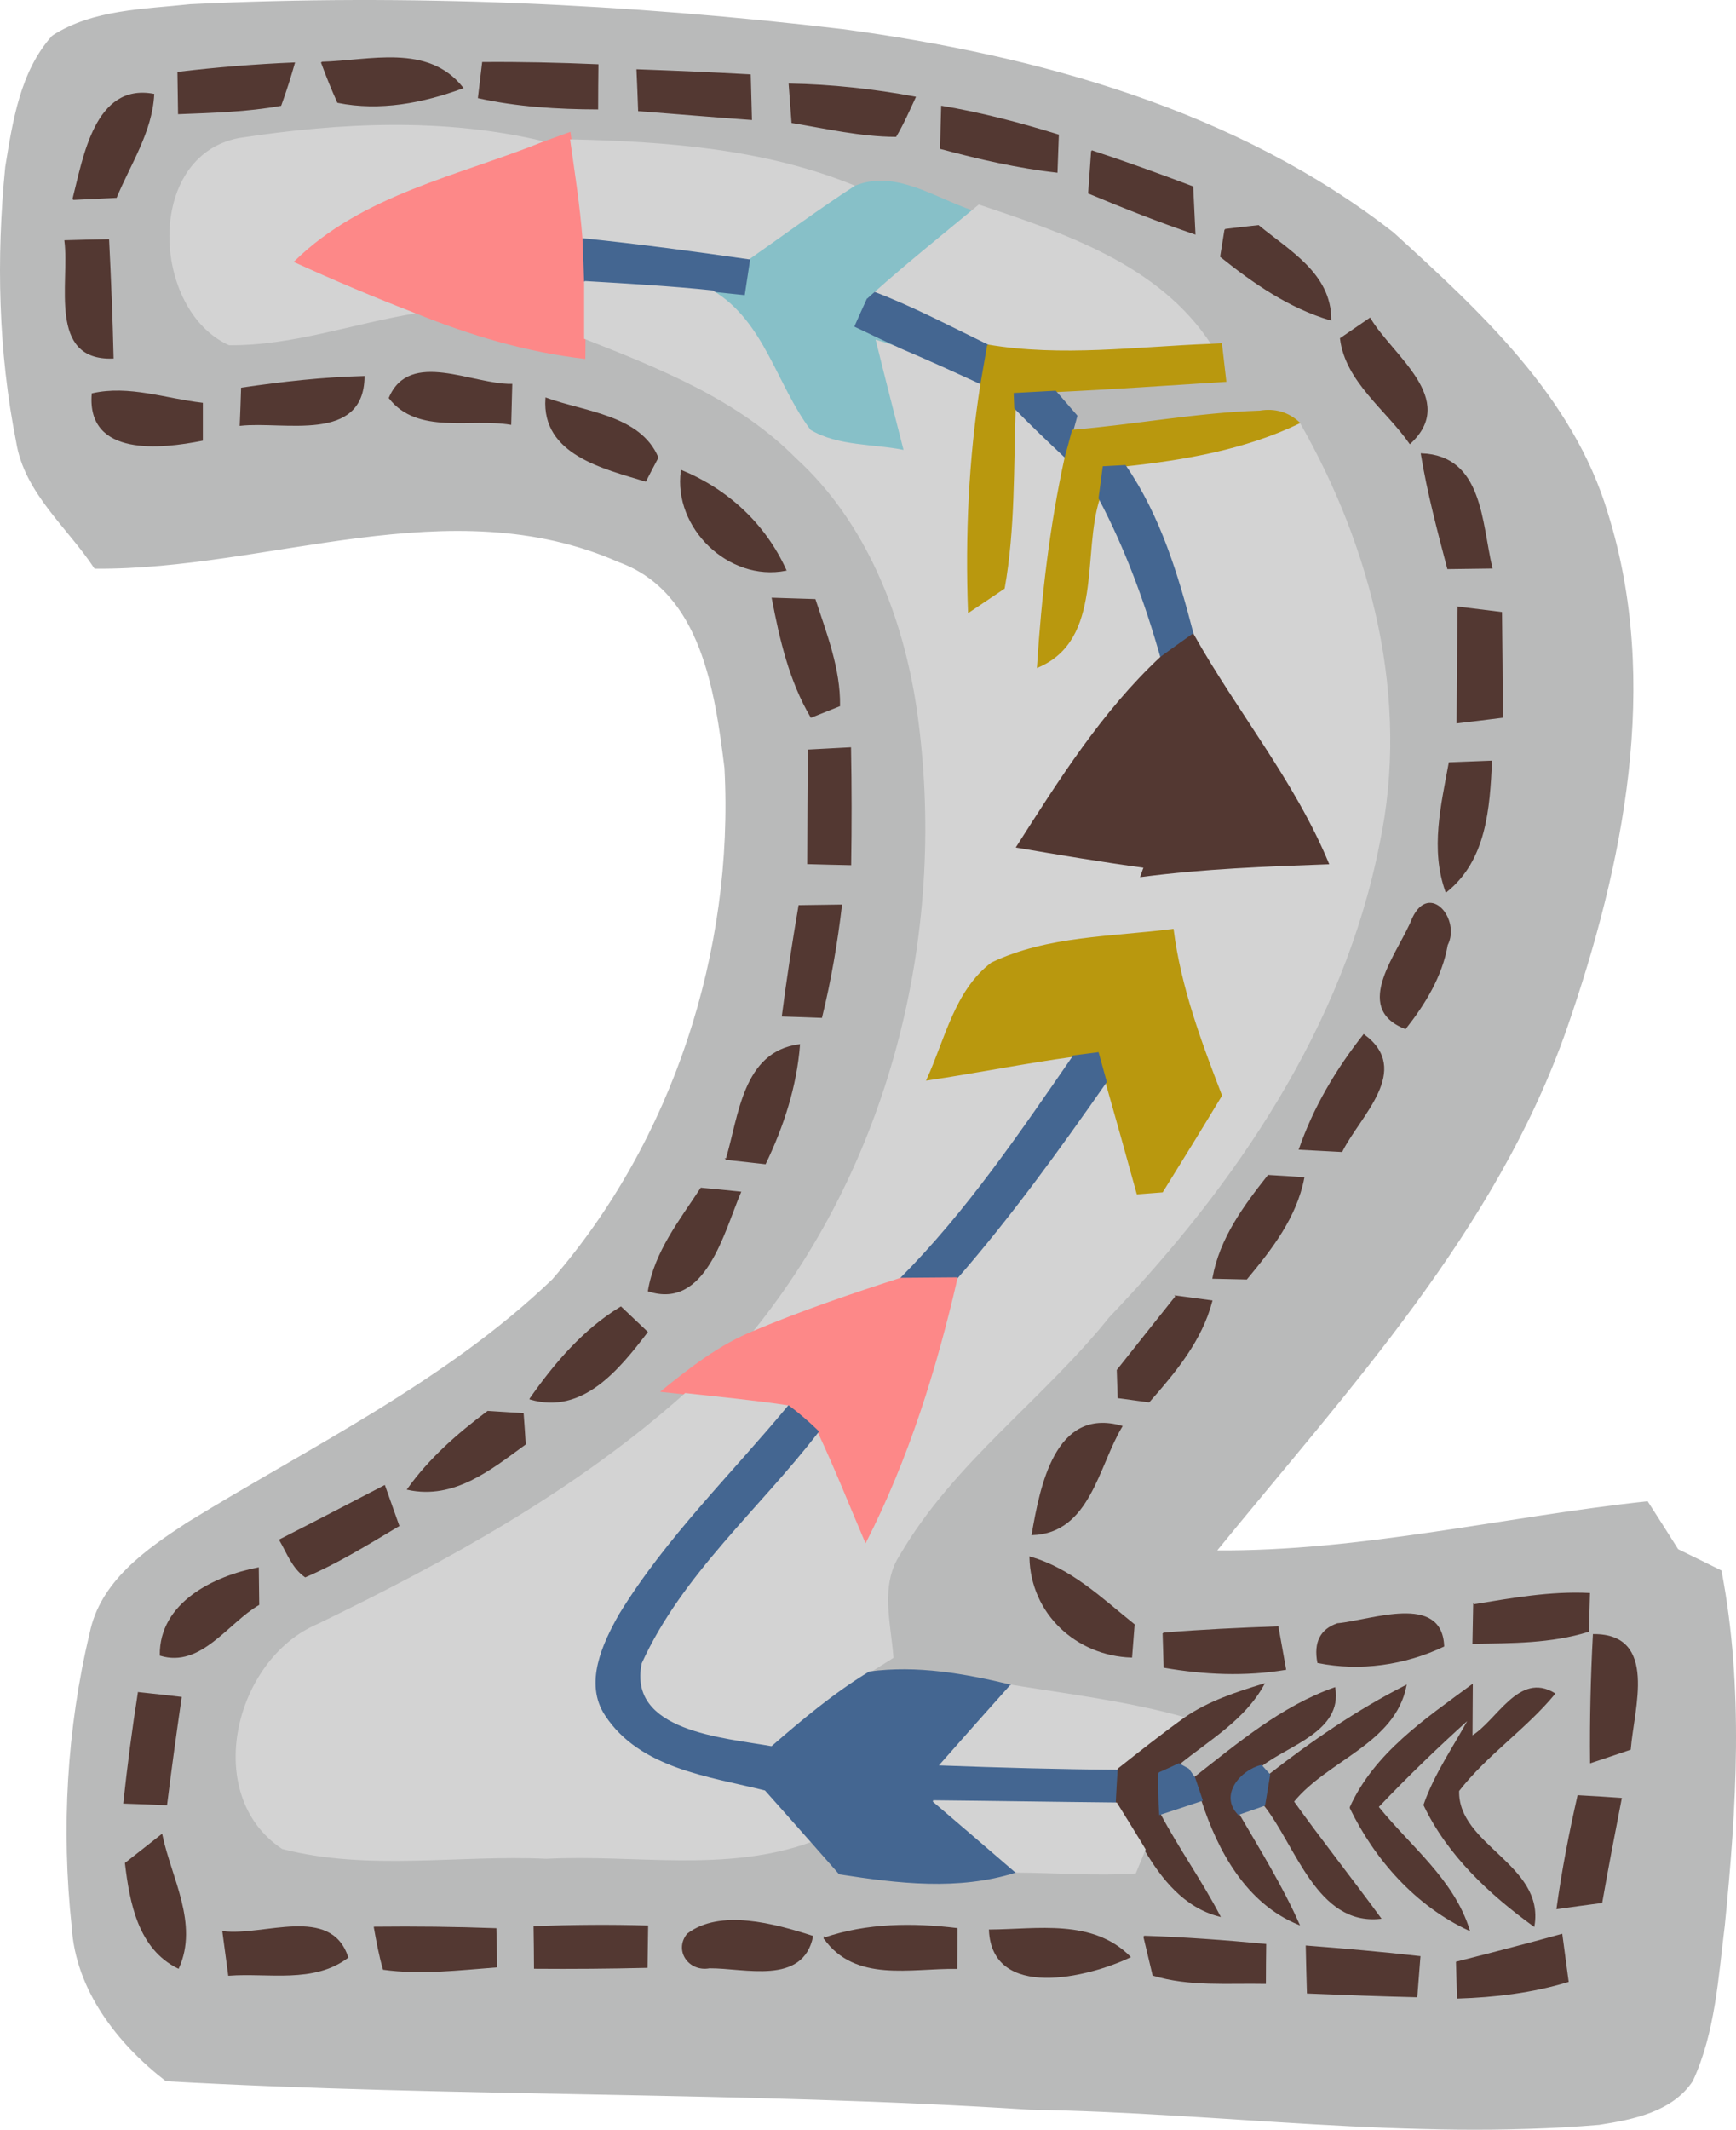<?xml version="1.0" encoding="UTF-8" standalone="no"?>
<svg
   xmlns:dc="http://purl.org/dc/elements/1.1/"
   xmlns:cc="http://creativecommons.org/ns#"
   xmlns:rdf="http://www.w3.org/1999/02/22-rdf-syntax-ns#"
   xmlns:svg="http://www.w3.org/2000/svg"
   xmlns="http://www.w3.org/2000/svg"
   width="117.042pt"
   height="143.522pt"
   viewBox="0 0 117.042 143.522"
   version="1.1"
   id="svg158">
  <defs
     id="defs162" />
  <path
     fill="#b9baba"
     stroke="#b9baba"
     stroke-width="0.094"
     opacity="1"
     d="m 3.55,2.437 c 2.73,-1.76 6.15,-1.77 9.28,-2.11 14.7,-0.71 29.45,-0.04 44.05,1.69 13.09,1.77 26.48,5.44 37.05,13.69 5.86,5.34 12.09,11.05 14.43,18.89 3.57,11.39 1.05,23.7 -2.76,34.69 -4.75,13.61 -14.71,24.28 -23.63,35.24 9.81,0.08 19.39,-2.26 29.09,-3.31 0.69,1.07 1.37,2.14 2.05,3.22 0.97,0.47 1.94,0.95 2.91,1.43 1.51,7.87 1.01,15.96 0.22,23.88 -0.44,3.53 -0.64,7.2 -2.15,10.47 -1.36,2.06 -4.02,2.58 -6.28,2.93 -12.79,1.08 -25.56,-0.83 -38.34,-1.02 -19.4,-1.25 -38.89,-0.83 -58.27,-1.92 -3.25,-2.51 -6.07,-6.13 -6.32,-10.38 -0.71,-6.58 -0.33,-13.32 1.21,-19.76 0.7,-3.47 3.77,-5.61 6.54,-7.42 8.39,-5.16 17.47,-9.52 24.64,-16.4 8.13,-9.38 12.28,-22.14 11.62,-34.5 -0.64,-5.13 -1.56,-11.88 -7.16,-13.91 -11.43,-5.03 -23.58,0.54 -35.33,0.44 -1.82,-2.77 -4.7,-5.05 -5.26,-8.48 -1.21,-6.09 -1.35,-12.38 -0.74,-18.55 0.5,-3.06 1,-6.42 3.15,-8.81 m 8.46,2.45 c 0.01,0.69 0.03,2.07 0.04,2.76 2.3,-0.09 4.6,-0.15 6.87,-0.56 0.34,-0.93 0.64,-1.88 0.91,-2.83 -2.62,0.11 -5.22,0.32 -7.82,0.63 m 9.68,-0.68 c 0.33,0.91 0.69,1.8 1.09,2.68 2.84,0.57 5.72,0.01 8.4,-0.97 -2.35,-2.96 -6.26,-1.79 -9.49,-1.71 m 10.86,0.02 c -0.07,0.59 -0.21,1.77 -0.28,2.35 2.63,0.58 5.32,0.74 8.01,0.75 0,-0.99 0.01,-1.97 0.02,-2.95 -2.58,-0.11 -5.17,-0.17 -7.75,-0.15 m 10.41,0.49 c 0.03,0.68 0.09,2.04 0.11,2.73 2.53,0.19 5.05,0.41 7.58,0.59 -0.02,-0.74 -0.06,-2.23 -0.08,-2.98 -2.53,-0.14 -5.07,-0.25 -7.61,-0.34 M 4.93,13.427 c 0.97,-0.05 1.93,-0.09 2.9,-0.14 0.94,-2.26 2.39,-4.41 2.52,-6.92 -3.93,-0.73 -4.7,4.26 -5.42,7.06 M 53.22,5.677 c 0.05,0.64 0.14,1.93 0.19,2.57 2.31,0.38 4.62,0.92 6.98,0.93 0.5,-0.84 0.89,-1.74 1.3,-2.62 -2.79,-0.52 -5.63,-0.83 -8.47,-0.88 m 10.28,1.5 c -0.03,0.94 -0.05,1.88 -0.07,2.82 2.57,0.69 5.17,1.29 7.82,1.59 0.02,-0.62 0.07,-1.86 0.09,-2.48 -2.57,-0.8 -5.18,-1.48 -7.84,-1.93 m -47.38,2.17 c -6.33,1.2 -5.85,11.53 -0.67,13.87 4.28,0.04 8.39,-1.47 12.58,-2.15 3.66,1.48 7.46,2.62 11.39,3.07 l 0.01,-1.34 c 5.09,2.01 10.35,4.09 14.27,8.05 4.76,4.35 7.21,10.64 8.15,16.9 2.13,14.71 -1.61,30.34 -11.02,41.98 -2.31,0.93 -4.29,2.48 -6.21,4.03 0.4,0.04 1.19,0.13 1.59,0.17 -7.33,6.55 -16,11.3 -24.79,15.56 -5.58,2.37 -7.79,11.48 -2.38,15.07 5.78,1.5 11.88,0.38 17.8,0.66 5.94,-0.31 12.11,0.96 17.84,-1.13 0.64,0.72 1.28,1.45 1.92,2.18 3.94,0.61 8,1.11 11.88,-0.12 2.68,0.01 5.37,0.24 8.06,0.06 0.16,-0.39 0.49,-1.18 0.65,-1.57 1.17,1.98 2.68,3.88 5.03,4.48 -1.23,-2.36 -2.78,-4.52 -4.02,-6.86 0.71,-0.23 2.13,-0.7 2.84,-0.94 1.1,3.4 3.02,6.93 6.52,8.35 -1.15,-2.58 -2.64,-4.98 -4.06,-7.41 0.44,-0.15 1.31,-0.46 1.75,-0.61 2.16,2.71 3.57,8.07 7.81,7.62 -1.93,-2.64 -3.96,-5.2 -5.87,-7.86 2.3,-2.83 6.82,-3.93 7.59,-7.8 -3.27,1.66 -6.3,3.74 -9.19,5.99 l -0.55,-0.61 c 1.82,-1.42 5.42,-2.35 4.94,-5.23 -3.57,1.26 -6.51,3.75 -9.45,6.05 l -0.41,-0.58 -0.64,-0.35 c 2.03,-1.65 4.41,-3 5.71,-5.37 -1.84,0.56 -3.7,1.17 -5.3,2.27 -3.84,-1.08 -7.81,-1.56 -11.74,-2.2 -3.11,-0.75 -6.33,-1.32 -9.53,-0.89 0.39,-0.25 1.17,-0.74 1.57,-0.99 -0.17,-2.32 -0.93,-4.88 0.47,-6.98 3.62,-6.19 9.65,-10.44 14.1,-15.99 8.52,-8.92 15.8,-19.59 18.21,-31.89 2.06,-9.73 -0.52,-19.84 -5.38,-28.34 -0.75,-0.69 -1.64,-0.95 -2.66,-0.78 -4.23,0.14 -8.4,0.94 -12.61,1.29 l 0.27,-0.98 c -0.36,-0.41 -1.07,-1.24 -1.43,-1.65 3.82,-0.18 7.65,-0.45 11.47,-0.69 -0.07,-0.63 -0.22,-1.89 -0.29,-2.51 -0.18,0.01 -0.54,0.03 -0.73,0.04 -3.5,-5.35 -9.85,-7.45 -15.61,-9.38 l -0.46,0.38 c -2.49,-0.82 -5.2,-2.78 -7.89,-1.65 -6.05,-2.49 -12.69,-2.98 -19.16,-3.13 l -0.07,-0.49 c -0.44,0.16 -1.3,0.47 -1.74,0.63 -6.73,-1.62 -13.78,-1.27 -20.56,-0.23 m 57.49,0.83 c -0.07,0.95 -0.13,1.89 -0.2,2.83 2.35,0.98 4.72,1.92 7.14,2.74 -0.05,-1.05 -0.1,-2.1 -0.15,-3.15 -2.25,-0.85 -4.51,-1.67 -6.79,-2.42 m 8.99,5.3 c -0.07,0.45 -0.22,1.36 -0.29,1.81 2.24,1.79 4.62,3.44 7.4,4.26 0,-3.09 -2.79,-4.61 -4.87,-6.33 -0.56,0.06 -1.68,0.19 -2.24,0.26 m -78.21,0.76 c 0.36,2.82 -1.13,8.04 3.22,7.88 -0.06,-2.65 -0.17,-5.3 -0.3,-7.95 -0.97,0.02 -1.94,0.04 -2.92,0.07 m 86,6.58 c 0.35,2.88 3.1,4.79 4.67,7.05 3.21,-2.95 -1.22,-5.89 -2.7,-8.4 -0.49,0.34 -1.47,1.01 -1.97,1.35 m -74.09,3.35 c -0.02,0.62 -0.06,1.86 -0.09,2.48 2.94,-0.32 8.27,1.18 8.32,-3.26 -2.76,0.07 -5.5,0.38 -8.23,0.78 m 9.96,0.65 c 1.9,2.45 5.47,1.31 8.16,1.76 0.02,-0.66 0.05,-2 0.07,-2.66 -2.65,0.04 -6.86,-2.34 -8.23,0.9 m -20.03,-0.27 c -0.34,4.21 4.64,3.66 7.4,3.11 0,-0.62 0,-1.86 0,-2.47 -2.45,-0.28 -4.93,-1.2 -7.4,-0.64 m 30.59,0.3 c -0.26,3.76 3.88,4.7 6.7,5.56 0.2,-0.39 0.61,-1.18 0.82,-1.57 -1.18,-2.82 -4.95,-3.05 -7.52,-3.99 m 59.02,3.75 c 0.43,2.61 1.11,5.16 1.78,7.71 0.99,-0.01 1.97,-0.03 2.95,-0.04 -0.72,-3.02 -0.63,-7.52 -4.73,-7.67 m -49.89,1.13 c -0.53,3.82 3.2,7.44 7.02,6.69 -1.4,-3.09 -3.92,-5.41 -7.02,-6.69 m 6.13,8.6 c 0.53,2.76 1.17,5.55 2.61,7.99 0.48,-0.19 1.43,-0.57 1.9,-0.76 0.03,-2.49 -0.89,-4.82 -1.65,-7.14 -0.95,-0.03 -1.91,-0.06 -2.86,-0.09 m 46.24,0.6 c -0.04,2.59 -0.06,5.18 -0.07,7.77 1.01,-0.12 2.02,-0.24 3.03,-0.37 -0.01,-2.35 -0.03,-4.69 -0.06,-7.04 -0.97,-0.12 -1.93,-0.24 -2.9,-0.36 m -43.81,9.63 c -0.02,2.55 -0.03,5.09 -0.04,7.63 0.96,0.03 1.91,0.05 2.87,0.07 0.04,-2.61 0.04,-5.23 -0.01,-7.85 -0.94,0.05 -1.88,0.1 -2.82,0.15 m 43.21,0.86 c -0.52,2.86 -1.25,5.81 -0.22,8.67 2.69,-2.15 2.89,-5.63 3.05,-8.78 -0.94,0.04 -1.88,0.07 -2.83,0.11 m -43.84,9.63 c -0.42,2.46 -0.8,4.93 -1.12,7.41 0.65,0.02 1.97,0.06 2.62,0.09 0.61,-2.49 1.04,-5 1.34,-7.54 -0.71,0.01 -2.13,0.03 -2.84,0.04 m 41.38,0.83 c -0.89,2.3 -4.13,6.01 -0.51,7.42 1.3,-1.65 2.45,-3.52 2.81,-5.62 0.87,-1.68 -1.15,-4.2 -2.3,-1.8 m -46.28,16.24 c 0.65,0.07 1.96,0.22 2.61,0.29 1.21,-2.52 2.08,-5.19 2.3,-7.99 -3.78,0.5 -4.03,4.78 -4.91,7.7 m 38.64,-0.68 c 0.71,0.04 2.13,0.11 2.84,0.15 1.2,-2.41 4.72,-5.47 1.49,-7.84 -1.83,2.32 -3.36,4.89 -4.33,7.69 m -2.11,1.79 c -1.63,2.06 -3.24,4.24 -3.72,6.9 0.56,0.01 1.69,0.04 2.25,0.05 1.68,-2.02 3.34,-4.15 3.85,-6.8 -0.6,-0.04 -1.78,-0.12 -2.38,-0.15 m -38.24,0.86 c -1.41,2.16 -3.1,4.27 -3.54,6.9 3.82,1.24 5.04,-3.97 6.18,-6.64 -0.66,-0.07 -1.98,-0.2 -2.64,-0.26 m 32.03,7.27 c -1.32,1.65 -2.64,3.32 -3.96,4.98 0.02,0.46 0.04,1.38 0.06,1.84 0.51,0.07 1.54,0.21 2.06,0.28 1.77,-2.01 3.54,-4.13 4.23,-6.78 -0.6,-0.08 -1.79,-0.24 -2.39,-0.32 m -43.55,6.91 c 3.53,1.04 5.98,-2.03 7.87,-4.5 -0.44,-0.42 -1.32,-1.25 -1.76,-1.67 -2.51,1.52 -4.44,3.79 -6.11,6.17 m -8.25,6.09 c 3.11,0.67 5.57,-1.34 7.9,-3.04 -0.03,-0.51 -0.1,-1.53 -0.14,-2.04 -0.59,-0.04 -1.77,-0.11 -2.37,-0.15 -2.01,1.5 -3.92,3.17 -5.39,5.23 m 42.1,3.05 c 3.86,-0.13 4.42,-4.63 6.02,-7.28 -4.46,-1.28 -5.46,4.07 -6.02,7.28 m -50.73,0.37 c 0.51,0.86 0.85,1.87 1.71,2.47 2.2,-0.94 4.24,-2.21 6.29,-3.43 -0.24,-0.67 -0.71,-2.01 -0.95,-2.68 -2.35,1.22 -4.69,2.44 -7.05,3.64 m -8.05,7.76 c 2.72,0.82 4.51,-2.19 6.61,-3.41 -0.01,-0.61 -0.02,-1.83 -0.03,-2.45 -2.97,0.57 -6.62,2.36 -6.58,5.86 m 58.63,-6.59 c 0.08,3.79 3.14,6.59 6.83,6.71 0.04,-0.54 0.13,-1.63 0.17,-2.17 -2.17,-1.74 -4.25,-3.76 -7,-4.54 m 29.92,3.21 c -0.01,0.64 -0.04,1.93 -0.05,2.57 2.6,-0.04 5.25,-0.02 7.76,-0.8 0.02,-0.63 0.05,-1.9 0.07,-2.53 -2.62,-0.13 -5.21,0.34 -7.78,0.76 m -9.19,1.28 c -1.13,0.38 -1.57,1.25 -1.32,2.59 2.84,0.57 5.85,0.14 8.46,-1.1 -0.14,-3.54 -4.86,-1.7 -7.14,-1.49 m -11.75,0.63 c 0.02,0.57 0.05,1.71 0.07,2.28 2.7,0.47 5.45,0.59 8.16,0.14 -0.17,-0.95 -0.34,-1.9 -0.51,-2.84 -2.57,0.09 -5.15,0.21 -7.72,0.42 m 29.01,0.1 c -0.15,2.87 -0.22,5.73 -0.19,8.6 0.66,-0.22 1.98,-0.66 2.65,-0.89 0.22,-2.74 1.85,-7.73 -2.46,-7.71 m -98.1,3.91 c -0.39,2.46 -0.71,4.94 -0.98,7.42 0.95,0.03 1.91,0.07 2.86,0.11 0.3,-2.41 0.63,-4.81 0.98,-7.21 -0.95,-0.11 -1.91,-0.22 -2.86,-0.32 m 81.7,7.74 c 1.69,3.49 4.44,6.59 8,8.24 -1.06,-3.39 -3.99,-5.62 -6.14,-8.29 1.99,-2.09 4.06,-4.09 6.2,-6.01 -1.05,1.94 -2.35,3.78 -3.08,5.88 1.6,3.36 4.41,5.98 7.39,8.14 0.69,-4.11 -5.18,-5.4 -5.08,-9.1 1.89,-2.44 4.51,-4.17 6.47,-6.54 -2.39,-1.46 -3.83,1.85 -5.57,2.89 0.01,-0.87 0.01,-2.6 0.02,-3.47 -3.12,2.3 -6.56,4.6 -8.21,8.26 m 15.36,-0.79 c -0.57,2.51 -1.06,5.03 -1.41,7.58 1,-0.14 1.99,-0.28 2.99,-0.41 0.41,-2.34 0.86,-4.67 1.31,-6.99 -0.96,-0.07 -1.93,-0.13 -2.89,-0.18 m -97.93,4.54 c 0.32,2.65 0.88,5.74 3.55,7.05 1.34,-2.97 -0.51,-6.05 -1.12,-8.96 -0.61,0.48 -1.82,1.43 -2.43,1.91 m 6.57,4.62 c 0.13,0.97 0.26,1.94 0.39,2.91 2.66,-0.2 5.7,0.54 8,-1.19 -1.14,-3.5 -5.65,-1.37 -8.39,-1.72 m 10.21,-0.3 c 0.17,0.94 0.34,1.89 0.61,2.81 2.53,0.35 5.08,0.03 7.61,-0.16 -0.01,-0.64 -0.03,-1.91 -0.05,-2.55 -2.72,-0.1 -5.45,-0.13 -8.17,-0.1 m 10.77,-0.04 c 0.01,0.7 0.03,2.08 0.03,2.78 2.52,0.02 5.04,0 7.56,-0.06 0.01,-0.69 0.03,-2.07 0.04,-2.76 -2.54,-0.08 -5.09,-0.05 -7.63,0.04 m 10.34,0.5 c -0.88,1.09 0.1,2.5 1.47,2.25 2.38,-0.02 6.27,1.16 6.94,-2.1 -2.55,-0.82 -6.22,-1.83 -8.41,-0.15 m 9.22,0.27 c 2.1,2.96 5.83,1.97 8.91,2.02 0.01,-0.66 0.02,-2 0.02,-2.66 -2.99,-0.36 -6.04,-0.34 -8.93,0.64 m 11.14,-0.54 c 0.22,4.68 6.61,3.15 9.45,1.8 -2.53,-2.54 -6.23,-1.82 -9.45,-1.8 m 10.41,0.42 c 0.15,0.65 0.47,1.95 0.62,2.6 2.44,0.74 5.03,0.5 7.55,0.55 0,-0.65 0.01,-1.95 0.02,-2.6 -2.73,-0.26 -5.46,-0.46 -8.19,-0.55 m 10.95,0.66 c 0.02,1.04 0.05,2.09 0.08,3.14 2.45,0.1 4.9,0.19 7.35,0.25 0.05,-0.67 0.16,-2.01 0.21,-2.68 -2.54,-0.29 -5.09,-0.51 -7.64,-0.71 m 10.13,1.08 c 0.02,0.6 0.05,1.8 0.07,2.4 2.51,-0.08 5.02,-0.38 7.43,-1.11 -0.14,-1.05 -0.28,-2.1 -0.42,-3.15 -2.36,0.65 -4.71,1.26 -7.08,1.86 z"
     id="path4" />
  <path
     fill="#533832"
     stroke="#533832"
     stroke-width="0.094"
     opacity="1"
     d="m 12.01,4.887 c 2.6,-0.31 5.2,-0.52 7.82,-0.63 -0.27,0.95 -0.57,1.9 -0.91,2.83 -2.27,0.41 -4.57,0.47 -6.87,0.56 -0.01,-0.69 -0.03,-2.07 -0.04,-2.76 z"
     id="path6" />
  <path
     fill="#533832"
     stroke="#533832"
     stroke-width="0.094"
     opacity="1"
     d="m 21.69,4.207 c 3.23,-0.08 7.14,-1.25 9.49,1.71 -2.68,0.98 -5.56,1.54 -8.4,0.97 -0.4,-0.88 -0.76,-1.77 -1.09,-2.68 z"
     id="path8" />
  <path
     fill="#533832"
     stroke="#533832"
     stroke-width="0.094"
     opacity="1"
     d="m 32.55,4.227 c 2.58,-0.02 5.17,0.04 7.75,0.15 -0.01,0.98 -0.02,1.96 -0.02,2.95 -2.69,-0.01 -5.38,-0.17 -8.01,-0.75 0.07,-0.58 0.21,-1.76 0.28,-2.35 z"
     id="path10" />
  <path
     fill="#533832"
     stroke="#533832"
     stroke-width="0.094"
     opacity="1"
     d="m 42.96,4.717 c 2.54,0.09 5.08,0.2 7.61,0.34 0.02,0.75 0.06,2.24 0.08,2.98 -2.53,-0.18 -5.05,-0.4 -7.58,-0.59 -0.02,-0.69 -0.08,-2.05 -0.11,-2.73 z"
     id="path12" />
  <path
     fill="#533832"
     stroke="#533832"
     stroke-width="0.094"
     opacity="1"
     d="m 4.93,13.427 c 0.72,-2.8 1.49,-7.79 5.42,-7.06 -0.13,2.51 -1.58,4.66 -2.52,6.92 -0.97,0.05 -1.93,0.09 -2.9,0.14 z"
     id="path14" />
  <path
     fill="#533832"
     stroke="#533832"
     stroke-width="0.094"
     opacity="1"
     d="m 53.22,5.677 c 2.84,0.05 5.68,0.36 8.47,0.88 -0.41,0.88 -0.8,1.78 -1.3,2.62 -2.36,-0.01 -4.67,-0.55 -6.98,-0.93 -0.05,-0.64 -0.14,-1.93 -0.19,-2.57 z"
     id="path16" />
  <path
     fill="#533832"
     stroke="#533832"
     stroke-width="0.094"
     opacity="1"
     d="m 63.5,7.177 c 2.66,0.45 5.27,1.13 7.84,1.93 -0.02,0.62 -0.07,1.86 -0.09,2.48 -2.65,-0.3 -5.25,-0.9 -7.82,-1.59 0.02,-0.94 0.04,-1.88 0.07,-2.82 z"
     id="path18" />
  <path
     fill="#d3d3d3"
     stroke="#d3d3d3"
     stroke-width="0.094"
     opacity="1"
     d="m 16.12,9.347 c 6.78,-1.04 13.83,-1.39 20.56,0.23 -5.75,2.32 -12.22,3.57 -16.8,8.06 2.68,1.22 5.4,2.37 8.15,3.43 -4.19,0.68 -8.3,2.19 -12.58,2.15 -5.18,-2.34 -5.66,-12.67 0.67,-13.87 z"
     id="path20" />
  <path
     fill="#fd8888"
     stroke="#fd8888"
     stroke-width="0.094"
     opacity="1"
     d="m 36.68,9.577 c 0.44,-0.16 1.3,-0.47 1.74,-0.63 l 0.07,0.49 c 0.31,2.22 0.66,4.43 0.83,6.67 0.03,0.72 0.08,2.16 0.11,2.88 0,0.95 0,2.85 0,3.81 l -0.01,1.34 c -3.93,-0.45 -7.73,-1.59 -11.39,-3.07 -2.75,-1.06 -5.47,-2.21 -8.15,-3.43 4.58,-4.49 11.05,-5.74 16.8,-8.06 z"
     id="path22" />
  <path
     fill="#d3d3d3"
     stroke="#d3d3d3"
     stroke-width="0.094"
     opacity="1"
     d="m 38.49,9.437 c 6.47,0.15 13.11,0.64 19.16,3.13 -2.43,1.58 -4.76,3.3 -7.13,4.96 -3.72,-0.53 -7.45,-1.04 -11.2,-1.42 -0.17,-2.24 -0.52,-4.45 -0.83,-6.67 z"
     id="path24" />
  <path
     fill="#533832"
     stroke="#533832"
     stroke-width="0.094"
     opacity="1"
     d="m 73.61,10.177 c 2.28,0.75 4.54,1.57 6.79,2.42 0.05,1.05 0.1,2.1 0.15,3.15 -2.42,-0.82 -4.79,-1.76 -7.14,-2.74 0.07,-0.94 0.13,-1.88 0.2,-2.83 z"
     id="path26" />
  <path
     fill="#87c0c8"
     stroke="#87c0c8"
     stroke-width="0.094"
     opacity="1"
     d="m 57.65,12.567 c 2.69,-1.13 5.4,0.83 7.89,1.65 -2.2,1.82 -4.43,3.61 -6.56,5.51 -0.13,0.11 -0.39,0.34 -0.51,0.46 -0.21,0.45 -0.61,1.35 -0.81,1.8 1.06,0.51 2.13,1.02 3.21,1.51 -0.44,-0.13 -1.33,-0.4 -1.77,-0.54 0.61,2.48 1.25,4.95 1.88,7.42 -2.1,-0.43 -4.47,-0.25 -6.36,-1.37 -2.31,-3.05 -3.1,-7.3 -6.58,-9.39 0.53,0.06 1.6,0.16 2.13,0.22 0.12,-0.77 0.23,-1.54 0.35,-2.31 2.37,-1.66 4.7,-3.38 7.13,-4.96 z"
     id="path28" />
  <path
     fill="#d3d3d3"
     stroke="#d3d3d3"
     stroke-width="0.094"
     opacity="1"
     d="m 65.54,14.217 0.46,-0.38 c 5.76,1.93 12.11,4.03 15.61,9.38 -4.99,0.19 -10.04,0.89 -15.01,0.05 -2.52,-1.22 -5,-2.54 -7.62,-3.54 2.13,-1.9 4.36,-3.69 6.56,-5.51 z"
     id="path30" />
  <path
     fill="#533832"
     stroke="#533832"
     stroke-width="0.094"
     opacity="1"
     d="m 82.6,15.477 c 0.56,-0.07 1.68,-0.2 2.24,-0.26 2.08,1.72 4.87,3.24 4.87,6.33 -2.78,-0.82 -5.16,-2.47 -7.4,-4.26 0.07,-0.45 0.22,-1.36 0.29,-1.81 z"
     id="path32" />
  <path
     fill="#533832"
     stroke="#533832"
     stroke-width="0.094"
     opacity="1"
     d="m 4.39,16.237 c 0.98,-0.03 1.95,-0.05 2.92,-0.07 0.13,2.65 0.24,5.3 0.3,7.95 -4.35,0.16 -2.86,-5.06 -3.22,-7.88 z"
     id="path34" />
  <path
     fill="#446691"
     stroke="#446691"
     stroke-width="0.094"
     opacity="1"
     d="m 39.32,16.107 c 3.75,0.38 7.48,0.89 11.2,1.42 -0.12,0.77 -0.23,1.54 -0.35,2.31 -0.53,-0.06 -1.6,-0.16 -2.13,-0.22 -2.86,-0.3 -5.74,-0.46 -8.61,-0.63 -0.03,-0.72 -0.08,-2.16 -0.11,-2.88 z"
     id="path36" />
  <path
     fill="#d3d3d3"
     stroke="#d3d3d3"
     stroke-width="0.094"
     opacity="1"
     d="m 39.43,18.987 c 2.87,0.17 5.75,0.33 8.61,0.63 3.48,2.09 4.27,6.34 6.58,9.39 1.89,1.12 4.26,0.94 6.36,1.37 -0.63,-2.47 -1.27,-4.94 -1.88,-7.42 0.44,0.14 1.33,0.41 1.77,0.54 1.77,0.75 3.53,1.55 5.28,2.36 -0.8,5.08 -1.03,10.24 -0.84,15.38 0.59,-0.4 1.78,-1.2 2.38,-1.6 0.71,-3.99 0.6,-8.08 0.74,-12.13 1.1,1.14 2.25,2.22 3.4,3.31 -1.02,4.65 -1.57,9.39 -1.87,14.13 4.4,-1.85 2.93,-7.65 4.15,-11.37 1.8,3.4 3.12,7.01 4.17,10.71 -3.94,3.67 -6.84,8.28 -9.72,12.79 2.86,0.49 5.72,0.97 8.59,1.36 l -0.22,0.62 c 4.19,-0.55 8.4,-0.71 12.62,-0.86 -2.31,-5.57 -6.2,-10.23 -9.12,-15.45 -1.03,-3.97 -2.22,-7.95 -4.57,-11.36 4.01,-0.43 8.06,-1.13 11.73,-2.89 4.86,8.5 7.44,18.61 5.38,28.34 -2.41,12.3 -9.69,22.97 -18.21,31.89 -4.45,5.55 -10.48,9.8 -14.1,15.99 -1.4,2.1 -0.64,4.66 -0.47,6.98 -0.4,0.25 -1.18,0.74 -1.57,0.99 -2.37,1.44 -4.5,3.23 -6.59,5.04 -3.22,-0.58 -9.78,-0.99 -8.81,-5.65 2.74,-6.02 7.96,-10.43 11.94,-15.61 1.15,2.44 2.14,4.95 3.2,7.43 2.86,-5.61 4.74,-11.64 6.15,-17.77 3.64,-4.18 6.89,-8.68 10.06,-13.22 0.71,2.5 1.42,5.01 2.11,7.53 0.42,-0.03 1.26,-0.1 1.68,-0.13 1.34,-2.15 2.67,-4.31 3.98,-6.48 -1.4,-3.63 -2.77,-7.31 -3.26,-11.18 -4.09,0.53 -8.43,0.45 -12.22,2.26 -2.47,1.87 -3.11,5.17 -4.35,7.86 3.3,-0.49 6.57,-1.15 9.87,-1.6 -3.6,5.21 -7.18,10.49 -11.65,14.99 -3.34,1.08 -6.67,2.21 -9.9,3.57 9.41,-11.64 13.15,-27.27 11.02,-41.98 -0.94,-6.26 -3.39,-12.55 -8.15,-16.9 -3.92,-3.96 -9.18,-6.04 -14.27,-8.05 0,-0.96 0,-2.86 0,-3.81 z"
     id="path38" />
  <path
     fill="#446691"
     stroke="#446691"
     stroke-width="0.094"
     opacity="1"
     d="m 58.47,20.187 c 0.12,-0.12 0.38,-0.35 0.51,-0.46 2.62,1 5.1,2.32 7.62,3.54 -0.11,0.65 -0.34,1.94 -0.45,2.59 -1.75,-0.81 -3.51,-1.61 -5.28,-2.36 -1.08,-0.49 -2.15,-1 -3.21,-1.51 0.2,-0.45 0.6,-1.35 0.81,-1.8 z"
     id="path40" />
  <path
     fill="#533832"
     stroke="#533832"
     stroke-width="0.094"
     opacity="1"
     d="m 90.39,22.817 c 0.5,-0.34 1.48,-1.01 1.97,-1.35 1.48,2.51 5.91,5.45 2.7,8.4 -1.57,-2.26 -4.32,-4.17 -4.67,-7.05 z"
     id="path42" />
  <path
     fill="#b9980e"
     stroke="#b9980e"
     stroke-width="0.094"
     opacity="1"
     d="m 66.6,23.267 c 4.97,0.84 10.02,0.14 15.01,-0.05 0.19,-0.01 0.55,-0.03 0.73,-0.04 0.07,0.62 0.22,1.88 0.29,2.51 -3.82,0.24 -7.65,0.51 -11.47,0.69 -0.93,0.05 -1.85,0.1 -2.77,0.15 l 0.04,0.98 c -0.14,4.05 -0.03,8.14 -0.74,12.13 -0.6,0.4 -1.79,1.2 -2.38,1.6 -0.19,-5.14 0.04,-10.3 0.84,-15.38 0.11,-0.65 0.34,-1.94 0.45,-2.59 z"
     id="path44" />
  <path
     fill="#533832"
     stroke="#533832"
     stroke-width="0.094"
     opacity="1"
     d="m 16.3,26.167 c 2.73,-0.4 5.47,-0.71 8.23,-0.78 -0.05,4.44 -5.38,2.94 -8.32,3.26 0.03,-0.62 0.07,-1.86 0.09,-2.48 z"
     id="path46" />
  <path
     fill="#533832"
     stroke="#533832"
     stroke-width="0.094"
     opacity="1"
     d="m 26.26,26.817 c 1.37,-3.24 5.58,-0.86 8.23,-0.9 -0.02,0.66 -0.05,2 -0.07,2.66 -2.69,-0.45 -6.26,0.69 -8.16,-1.76 z"
     id="path48" />
  <path
     fill="#533832"
     stroke="#533832"
     stroke-width="0.094"
     opacity="1"
     d="m 6.23,26.547 c 2.47,-0.56 4.95,0.36 7.4,0.64 0,0.61 0,1.85 0,2.47 -2.76,0.55 -7.74,1.1 -7.4,-3.11 z"
     id="path50" />
  <path
     fill="#446691"
     stroke="#446691"
     stroke-width="0.094"
     opacity="1"
     d="m 68.39,26.527 c 0.92,-0.05 1.84,-0.1 2.77,-0.15 0.36,0.41 1.07,1.24 1.43,1.65 l -0.27,0.98 c -0.12,0.45 -0.36,1.36 -0.49,1.81 -1.15,-1.09 -2.3,-2.17 -3.4,-3.31 z"
     id="path52" />
  <path
     fill="#533832"
     stroke="#533832"
     stroke-width="0.094"
     opacity="1"
     d="m 36.82,26.847 c 2.57,0.94 6.34,1.17 7.52,3.99 -0.21,0.39 -0.62,1.18 -0.82,1.57 -2.82,-0.86 -6.96,-1.8 -6.7,-5.56 z"
     id="path54" />
  <path
     fill="#b9980e"
     stroke="#b9980e"
     stroke-width="0.094"
     opacity="1"
     d="m 72.32,29.007 c 4.21,-0.35 8.38,-1.15 12.61,-1.29 1.02,-0.17 1.91,0.09 2.66,0.78 -3.67,1.76 -7.72,2.46 -11.73,2.89 -0.37,0.02 -1.1,0.06 -1.47,0.08 -0.07,0.53 -0.21,1.58 -0.28,2.11 -1.22,3.72 0.25,9.52 -4.15,11.37 0.3,-4.74 0.85,-9.48 1.87,-14.13 0.13,-0.45 0.37,-1.36 0.49,-1.81 z"
     id="path56" />
  <path
     fill="#533832"
     stroke="#533832"
     stroke-width="0.094"
     opacity="1"
     d="m 95.84,30.597 c 4.1,0.15 4.01,4.65 4.73,7.67 -0.98,0.01 -1.96,0.03 -2.95,0.04 -0.67,-2.55 -1.35,-5.1 -1.78,-7.71 z"
     id="path58" />
  <path
     fill="#533832"
     stroke="#533832"
     stroke-width="0.094"
     opacity="1"
     d="m 45.95,31.727 c 3.1,1.28 5.62,3.6 7.02,6.69 -3.82,0.75 -7.55,-2.87 -7.02,-6.69 z"
     id="path60" />
  <path
     fill="#446691"
     stroke="#446691"
     stroke-width="0.094"
     opacity="1"
     d="m 74.39,31.467 c 0.37,-0.02 1.1,-0.06 1.47,-0.08 2.35,3.41 3.54,7.39 4.57,11.36 -0.54,0.38 -1.61,1.15 -2.15,1.54 -1.05,-3.7 -2.37,-7.31 -4.17,-10.71 0.07,-0.53 0.21,-1.58 0.28,-2.11 z"
     id="path62" />
  <path
     fill="#533832"
     stroke="#533832"
     stroke-width="0.094"
     opacity="1"
     d="m 52.08,40.327 c 0.95,0.03 1.91,0.06 2.86,0.09 0.76,2.32 1.68,4.65 1.65,7.14 -0.47,0.19 -1.42,0.57 -1.9,0.76 -1.44,-2.44 -2.08,-5.23 -2.61,-7.99 z"
     id="path64" />
  <path
     fill="#533832"
     stroke="#533832"
     stroke-width="0.094"
     opacity="1"
     d="m 98.32,40.927 c 0.97,0.12 1.93,0.24 2.9,0.36 0.03,2.35 0.05,4.69 0.06,7.04 -1.01,0.13 -2.02,0.25 -3.03,0.37 0.01,-2.59 0.03,-5.18 0.07,-7.77 z"
     id="path66" />
  <path
     fill="#533832"
     stroke="#533832"
     stroke-width="0.094"
     opacity="1"
     d="m 78.28,44.287 c 0.54,-0.39 1.61,-1.16 2.15,-1.54 2.92,5.22 6.81,9.88 9.12,15.45 -4.22,0.15 -8.43,0.31 -12.62,0.86 l 0.22,-0.62 c -2.87,-0.39 -5.73,-0.87 -8.59,-1.36 2.88,-4.51 5.78,-9.12 9.72,-12.79 z"
     id="path68" />
  <path
     fill="#533832"
     stroke="#533832"
     stroke-width="0.094"
     opacity="1"
     d="m 54.51,50.557 c 0.94,-0.05 1.88,-0.1 2.82,-0.15 0.05,2.62 0.05,5.24 0.01,7.85 -0.96,-0.02 -1.91,-0.04 -2.87,-0.07 0.01,-2.54 0.02,-5.08 0.04,-7.63 z"
     id="path70" />
  <path
     fill="#533832"
     stroke="#533832"
     stroke-width="0.094"
     opacity="1"
     d="m 97.72,51.417 c 0.95,-0.04 1.89,-0.07 2.83,-0.11 -0.16,3.15 -0.36,6.63 -3.05,8.78 -1.03,-2.86 -0.3,-5.81 0.22,-8.67 z"
     id="path72" />
  <path
     fill="#533832"
     stroke="#533832"
     stroke-width="0.094"
     opacity="1"
     d="m 53.88,61.047 c 0.71,-0.01 2.13,-0.03 2.84,-0.04 -0.3,2.54 -0.73,5.05 -1.34,7.54 -0.65,-0.03 -1.97,-0.07 -2.62,-0.09 0.32,-2.48 0.7,-4.95 1.12,-7.41 z"
     id="path74" />
  <path
     fill="#533832"
     stroke="#533832"
     stroke-width="0.094"
     opacity="1"
     d="m 95.26,61.877 c 1.15,-2.4 3.17,0.12 2.3,1.8 -0.36,2.1 -1.51,3.97 -2.81,5.62 -3.62,-1.41 -0.38,-5.12 0.51,-7.42 z"
     id="path76" />
  <path
     fill="#b9980e"
     stroke="#b9980e"
     stroke-width="0.094"
     opacity="1"
     d="m 66.86,64.907 c 3.79,-1.81 8.13,-1.73 12.22,-2.26 0.49,3.87 1.86,7.55 3.26,11.18 -1.31,2.17 -2.64,4.33 -3.98,6.48 -0.42,0.03 -1.26,0.1 -1.68,0.13 -0.69,-2.52 -1.4,-5.03 -2.11,-7.53 -0.13,-0.49 -0.41,-1.47 -0.54,-1.95 -0.42,0.05 -1.24,0.16 -1.65,0.21 -3.3,0.45 -6.57,1.11 -9.87,1.6 1.24,-2.69 1.88,-5.99 4.35,-7.86 z"
     id="path78" />
  <path
     fill="#533832"
     stroke="#533832"
     stroke-width="0.094"
     opacity="1"
     d="m 48.98,78.117 c 0.88,-2.92 1.13,-7.2 4.91,-7.7 -0.22,2.8 -1.09,5.47 -2.3,7.99 -0.65,-0.07 -1.96,-0.22 -2.61,-0.29 z"
     id="path80" />
  <path
     fill="#446691"
     stroke="#446691"
     stroke-width="0.094"
     opacity="1"
     d="m 72.38,71.167 c 0.41,-0.05 1.23,-0.16 1.65,-0.21 0.13,0.48 0.41,1.46 0.54,1.95 -3.17,4.54 -6.42,9.04 -10.06,13.22 -0.95,0.01 -2.84,0.02 -3.78,0.03 4.47,-4.5 8.05,-9.78 11.65,-14.99 z"
     id="path82" />
  <path
     fill="#533832"
     stroke="#533832"
     stroke-width="0.094"
     opacity="1"
     d="m 87.62,77.437 c 0.97,-2.8 2.5,-5.37 4.33,-7.69 3.23,2.37 -0.29,5.43 -1.49,7.84 -0.71,-0.04 -2.13,-0.11 -2.84,-0.15 z"
     id="path84" />
  <path
     fill="#533832"
     stroke="#533832"
     stroke-width="0.094"
     opacity="1"
     d="m 85.51,79.227 c 0.6,0.03 1.78,0.11 2.38,0.15 -0.51,2.65 -2.17,4.78 -3.85,6.8 -0.56,-0.01 -1.69,-0.04 -2.25,-0.05 0.48,-2.66 2.09,-4.84 3.72,-6.9 z"
     id="path86" />
  <path
     fill="#533832"
     stroke="#533832"
     stroke-width="0.094"
     opacity="1"
     d="m 47.27,80.087 c 0.66,0.06 1.98,0.19 2.64,0.26 -1.14,2.67 -2.36,7.88 -6.18,6.64 0.44,-2.63 2.13,-4.74 3.54,-6.9 z"
     id="path88" />
  <path
     fill="#fd8888"
     stroke="#fd8888"
     stroke-width="0.094"
     opacity="1"
     d="m 50.83,89.727 c 3.23,-1.36 6.56,-2.49 9.9,-3.57 0.94,-0.01 2.83,-0.02 3.78,-0.03 -1.41,6.13 -3.29,12.16 -6.15,17.77 -1.06,-2.48 -2.05,-4.99 -3.2,-7.43 -0.63,-0.61 -1.29,-1.18 -1.99,-1.71 -2.31,-0.35 -4.64,-0.57 -6.96,-0.83 -0.4,-0.04 -1.19,-0.13 -1.59,-0.17 1.92,-1.55 3.9,-3.1 6.21,-4.03 z"
     id="path90" />
  <path
     fill="#533832"
     stroke="#533832"
     stroke-width="0.094"
     opacity="1"
     d="m 79.3,87.357 c 0.6,0.08 1.79,0.24 2.39,0.32 -0.69,2.65 -2.46,4.77 -4.23,6.78 -0.52,-0.07 -1.55,-0.21 -2.06,-0.28 -0.02,-0.46 -0.04,-1.38 -0.06,-1.84 1.32,-1.66 2.64,-3.33 3.96,-4.98 z"
     id="path92" />
  <path
     fill="#533832"
     stroke="#533832"
     stroke-width="0.094"
     opacity="1"
     d="m 35.75,94.267 c 1.67,-2.38 3.6,-4.65 6.11,-6.17 0.44,0.42 1.32,1.25 1.76,1.67 -1.89,2.47 -4.34,5.54 -7.87,4.5 z"
     id="path94" />
  <path
     fill="#533832"
     stroke="#533832"
     stroke-width="0.094"
     opacity="1"
     d="m 27.5,100.357 c 1.47,-2.06 3.38,-3.73 5.39,-5.23 0.6,0.04 1.78,0.11 2.37,0.15 0.04,0.51 0.11,1.53 0.14,2.04 -2.33,1.7 -4.79,3.71 -7.9,3.04 z"
     id="path96" />
  <path
     fill="#d3d3d3"
     stroke="#d3d3d3"
     stroke-width="0.094"
     opacity="1"
     d="m 21.42,109.487 c 8.79,-4.26 17.46,-9.01 24.79,-15.56 2.32,0.26 4.65,0.48 6.96,0.83 -3.84,4.63 -8.22,8.88 -11.38,14.03 -1.13,1.99 -2.38,4.65 -0.95,6.8 2.35,3.56 6.96,4.08 10.76,5.03 1.03,1.15 2.05,2.31 3.08,3.47 -5.73,2.09 -11.9,0.82 -17.84,1.13 -5.92,-0.28 -12.02,0.84 -17.8,-0.66 -5.41,-3.59 -3.2,-12.7 2.38,-15.07 z"
     id="path98" />
  <path
     fill="#446691"
     stroke="#446691"
     stroke-width="0.094"
     opacity="1"
     d="m 53.17,94.757 c 0.7,0.53 1.36,1.1 1.99,1.71 -3.98,5.18 -9.2,9.59 -11.94,15.61 -0.97,4.66 5.59,5.07 8.81,5.65 2.09,-1.81 4.22,-3.6 6.59,-5.04 3.2,-0.43 6.42,0.14 9.53,0.89 -1.59,1.78 -3.18,3.56 -4.75,5.35 4,0.15 8,0.26 12,0.29 -0.05,0.76 -0.09,1.53 -0.13,2.3 -4.12,-0.04 -8.24,-0.11 -12.36,-0.15 1.86,1.59 3.72,3.18 5.57,4.78 -3.88,1.23 -7.94,0.73 -11.88,0.12 -0.64,-0.73 -1.28,-1.46 -1.92,-2.18 -1.03,-1.16 -2.05,-2.32 -3.08,-3.47 -3.8,-0.95 -8.41,-1.47 -10.76,-5.03 -1.43,-2.15 -0.18,-4.81 0.95,-6.8 3.16,-5.15 7.54,-9.4 11.38,-14.03 z"
     id="path100" />
  <path
     fill="#533832"
     stroke="#533832"
     stroke-width="0.094"
     opacity="1"
     d="m 69.6,103.407 c 0.56,-3.21 1.56,-8.56 6.02,-7.28 -1.6,2.65 -2.16,7.15 -6.02,7.28 z"
     id="path102" />
  <path
     fill="#533832"
     stroke="#533832"
     stroke-width="0.094"
     opacity="1"
     d="m 18.87,103.777 c 2.36,-1.2 4.7,-2.42 7.05,-3.64 0.24,0.67 0.71,2.01 0.95,2.68 -2.05,1.22 -4.09,2.49 -6.29,3.43 -0.86,-0.6 -1.2,-1.61 -1.71,-2.47 z"
     id="path104" />
  <path
     fill="#533832"
     stroke="#533832"
     stroke-width="0.094"
     opacity="1"
     d="m 10.82,111.537 c -0.04,-3.5 3.61,-5.29 6.58,-5.86 0.01,0.62 0.02,1.84 0.03,2.45 -2.1,1.22 -3.89,4.23 -6.61,3.41 z"
     id="path106" />
  <path
     fill="#533832"
     stroke="#533832"
     stroke-width="0.094"
     opacity="1"
     d="m 69.45,104.947 c 2.75,0.78 4.83,2.8 7,4.54 -0.04,0.54 -0.13,1.63 -0.17,2.17 -3.69,-0.12 -6.75,-2.92 -6.83,-6.71 z"
     id="path108" />
  <path
     fill="#533832"
     stroke="#533832"
     stroke-width="0.094"
     opacity="1"
     d="m 99.37,108.157 c 2.57,-0.42 5.16,-0.89 7.78,-0.76 -0.02,0.63 -0.05,1.9 -0.07,2.53 -2.51,0.78 -5.16,0.76 -7.76,0.8 0.01,-0.64 0.04,-1.93 0.05,-2.57 z"
     id="path110" />
  <path
     fill="#533832"
     stroke="#533832"
     stroke-width="0.094"
     opacity="1"
     d="m 90.18,109.437 c 2.28,-0.21 7,-2.05 7.14,1.49 -2.61,1.24 -5.62,1.67 -8.46,1.1 -0.25,-1.34 0.19,-2.21 1.32,-2.59 z"
     id="path112" />
  <path
     fill="#533832"
     stroke="#533832"
     stroke-width="0.094"
     opacity="1"
     d="m 78.43,110.067 c 2.57,-0.21 5.15,-0.33 7.72,-0.42 0.17,0.94 0.34,1.89 0.51,2.84 -2.71,0.45 -5.46,0.33 -8.16,-0.14 -0.02,-0.57 -0.05,-1.71 -0.07,-2.28 z"
     id="path114" />
  <path
     fill="#533832"
     stroke="#533832"
     stroke-width="0.094"
     opacity="1"
     d="m 107.44,110.167 c 4.31,-0.02 2.68,4.97 2.46,7.71 -0.67,0.23 -1.99,0.67 -2.65,0.89 -0.03,-2.87 0.04,-5.73 0.19,-8.6 z"
     id="path116" />
  <path
     fill="#533832"
     stroke="#533832"
     stroke-width="0.094"
     opacity="1"
     d="m 9.34,114.077 c 0.95,0.1 1.91,0.21 2.86,0.32 -0.35,2.4 -0.68,4.8 -0.98,7.21 -0.95,-0.04 -1.91,-0.08 -2.86,-0.11 0.27,-2.48 0.59,-4.96 0.98,-7.42 z"
     id="path118" />
  <path
     fill="#d3d3d3"
     stroke="#d3d3d3"
     stroke-width="0.094"
     opacity="1"
     d="m 68.15,113.577 c 3.93,0.64 7.9,1.12 11.74,2.2 -1.53,1.1 -3.01,2.27 -4.49,3.44 -4,-0.03 -8,-0.14 -12,-0.29 1.57,-1.79 3.16,-3.57 4.75,-5.35 z"
     id="path120" />
  <path
     fill="#533832"
     stroke="#533832"
     stroke-width="0.094"
     opacity="1"
     d="m 79.89,115.777 c 1.6,-1.1 3.46,-1.71 5.3,-2.27 -1.3,2.37 -3.68,3.72 -5.71,5.37 -0.33,0.16 -1,0.46 -1.34,0.61 -0.01,0.92 -0.01,1.85 0.06,2.77 1.24,2.34 2.79,4.5 4.02,6.86 -2.35,-0.6 -3.86,-2.5 -5.03,-4.48 -0.63,-1.05 -1.28,-2.08 -1.92,-3.12 0.04,-0.77 0.08,-1.54 0.13,-2.3 1.48,-1.17 2.96,-2.34 4.49,-3.44 z"
     id="path122" />
  <path
     fill="#533832"
     stroke="#533832"
     stroke-width="0.094"
     opacity="1"
     d="m 80.53,119.807 c 2.94,-2.3 5.88,-4.79 9.45,-6.05 0.48,2.88 -3.12,3.81 -4.94,5.23 -1.37,0.33 -2.8,1.99 -1.54,3.27 1.42,2.43 2.91,4.83 4.06,7.41 -3.5,-1.42 -5.42,-4.95 -6.52,-8.35 -0.13,-0.38 -0.38,-1.13 -0.51,-1.51 z"
     id="path124" />
  <path
     fill="#533832"
     stroke="#533832"
     stroke-width="0.094"
     opacity="1"
     d="m 85.59,119.597 c 2.89,-2.25 5.92,-4.33 9.19,-5.99 -0.77,3.87 -5.29,4.97 -7.59,7.8 1.91,2.66 3.94,5.22 5.87,7.86 -4.24,0.45 -5.65,-4.91 -7.81,-7.62 0.09,-0.52 0.26,-1.54 0.34,-2.05 z"
     id="path126" />
  <path
     fill="#533832"
     stroke="#533832"
     stroke-width="0.094"
     opacity="1"
     d="m 91.04,121.817 c 1.65,-3.66 5.09,-5.96 8.21,-8.26 -0.01,0.87 -0.01,2.6 -0.02,3.47 1.74,-1.04 3.18,-4.35 5.57,-2.89 -1.96,2.37 -4.58,4.1 -6.47,6.54 -0.1,3.7 5.77,4.99 5.08,9.1 -2.98,-2.16 -5.79,-4.78 -7.39,-8.14 0.73,-2.1 2.03,-3.94 3.08,-5.88 -2.14,1.92 -4.21,3.92 -6.2,6.01 2.15,2.67 5.08,4.9 6.14,8.29 -3.56,-1.65 -6.31,-4.75 -8,-8.24 z"
     id="path128" />
  <path
     fill="#446691"
     stroke="#446691"
     stroke-width="0.094"
     opacity="1"
     d="m 78.14,119.487 c 0.34,-0.15 1.01,-0.45 1.34,-0.61 l 0.64,0.35 0.41,0.58 c 0.13,0.38 0.38,1.13 0.51,1.51 -0.71,0.24 -2.13,0.71 -2.84,0.94 -0.07,-0.92 -0.07,-1.85 -0.06,-2.77 z"
     id="path130" />
  <path
     fill="#446691"
     stroke="#446691"
     stroke-width="0.094"
     opacity="1"
     d="m 83.5,122.257 c -1.26,-1.28 0.17,-2.94 1.54,-3.27 l 0.55,0.61 c -0.08,0.51 -0.25,1.53 -0.34,2.05 -0.44,0.15 -1.31,0.46 -1.75,0.61 z"
     id="path132" />
  <path
     fill="#533832"
     stroke="#533832"
     stroke-width="0.094"
     opacity="1"
     d="m 106.4,121.027 c 0.96,0.05 1.93,0.11 2.89,0.18 -0.45,2.32 -0.9,4.65 -1.31,6.99 -1,0.13 -1.99,0.27 -2.99,0.41 0.35,-2.55 0.84,-5.07 1.41,-7.58 z"
     id="path134" />
  <path
     fill="#d3d3d3"
     stroke="#d3d3d3"
     stroke-width="0.094"
     opacity="1"
     d="m 62.91,121.367 c 4.12,0.04 8.24,0.11 12.36,0.15 0.64,1.04 1.29,2.07 1.92,3.12 -0.16,0.39 -0.49,1.18 -0.65,1.57 -2.69,0.18 -5.38,-0.05 -8.06,-0.06 -1.85,-1.6 -3.71,-3.19 -5.57,-4.78 z"
     id="path136" />
  <path
     fill="#533832"
     stroke="#533832"
     stroke-width="0.094"
     opacity="1"
     d="m 8.47,125.567 c 0.61,-0.48 1.82,-1.43 2.43,-1.91 0.61,2.91 2.46,5.99 1.12,8.96 -2.67,-1.31 -3.23,-4.4 -3.55,-7.05 z"
     id="path138" />
  <path
     fill="#533832"
     stroke="#533832"
     stroke-width="0.094"
     opacity="1"
     d="m 15.04,130.187 c 2.74,0.35 7.25,-1.78 8.39,1.72 -2.3,1.73 -5.34,0.99 -8,1.19 -0.13,-0.97 -0.26,-1.94 -0.39,-2.91 z"
     id="path140" />
  <path
     fill="#533832"
     stroke="#533832"
     stroke-width="0.094"
     opacity="1"
     d="m 25.25,129.887 c 2.72,-0.03 5.45,0 8.17,0.1 0.02,0.64 0.04,1.91 0.05,2.55 -2.53,0.19 -5.08,0.51 -7.61,0.16 -0.27,-0.92 -0.44,-1.87 -0.61,-2.81 z"
     id="path142" />
  <path
     fill="#533832"
     stroke="#533832"
     stroke-width="0.094"
     opacity="1"
     d="m 36.02,129.847 c 2.54,-0.09 5.09,-0.12 7.63,-0.04 -0.01,0.69 -0.03,2.07 -0.04,2.76 -2.52,0.06 -5.04,0.08 -7.56,0.06 0,-0.7 -0.02,-2.08 -0.03,-2.78 z"
     id="path144" />
  <path
     fill="#533832"
     stroke="#533832"
     stroke-width="0.094"
     opacity="1"
     d="m 46.36,130.347 c 2.19,-1.68 5.86,-0.67 8.41,0.15 -0.67,3.26 -4.56,2.08 -6.94,2.1 -1.37,0.25 -2.35,-1.16 -1.47,-2.25 z"
     id="path146" />
  <path
     fill="#533832"
     stroke="#533832"
     stroke-width="0.094"
     opacity="1"
     d="m 55.58,130.617 c 2.89,-0.98 5.94,-1 8.93,-0.64 0,0.66 -0.01,2 -0.02,2.66 -3.08,-0.05 -6.81,0.94 -8.91,-2.02 z"
     id="path148" />
  <path
     fill="#533832"
     stroke="#533832"
     stroke-width="0.094"
     opacity="1"
     d="m 66.72,130.077 c 3.22,-0.02 6.92,-0.74 9.45,1.8 -2.84,1.35 -9.23,2.88 -9.45,-1.8 z"
     id="path150" />
  <path
     fill="#533832"
     stroke="#533832"
     stroke-width="0.094"
     opacity="1"
     d="m 77.13,130.497 c 2.73,0.09 5.46,0.29 8.19,0.55 -0.01,0.65 -0.02,1.95 -0.02,2.6 -2.52,-0.05 -5.11,0.19 -7.55,-0.55 -0.15,-0.65 -0.47,-1.95 -0.62,-2.6 z"
     id="path152" />
  <path
     fill="#533832"
     stroke="#533832"
     stroke-width="0.094"
     opacity="1"
     d="m 88.08,131.157 c 2.55,0.2 5.1,0.42 7.64,0.71 -0.05,0.67 -0.16,2.01 -0.21,2.68 -2.45,-0.06 -4.9,-0.15 -7.35,-0.25 -0.03,-1.05 -0.06,-2.1 -0.08,-3.14 z"
     id="path154" />
  <path
     fill="#533832"
     stroke="#533832"
     stroke-width="0.094"
     opacity="1"
     d="m 98.21,132.237 c 2.37,-0.6 4.72,-1.21 7.08,-1.86 0.14,1.05 0.28,2.1 0.42,3.15 -2.41,0.73 -4.92,1.03 -7.43,1.11 -0.02,-0.6 -0.05,-1.8 -0.07,-2.4 z"
     id="path156" />
</svg>
